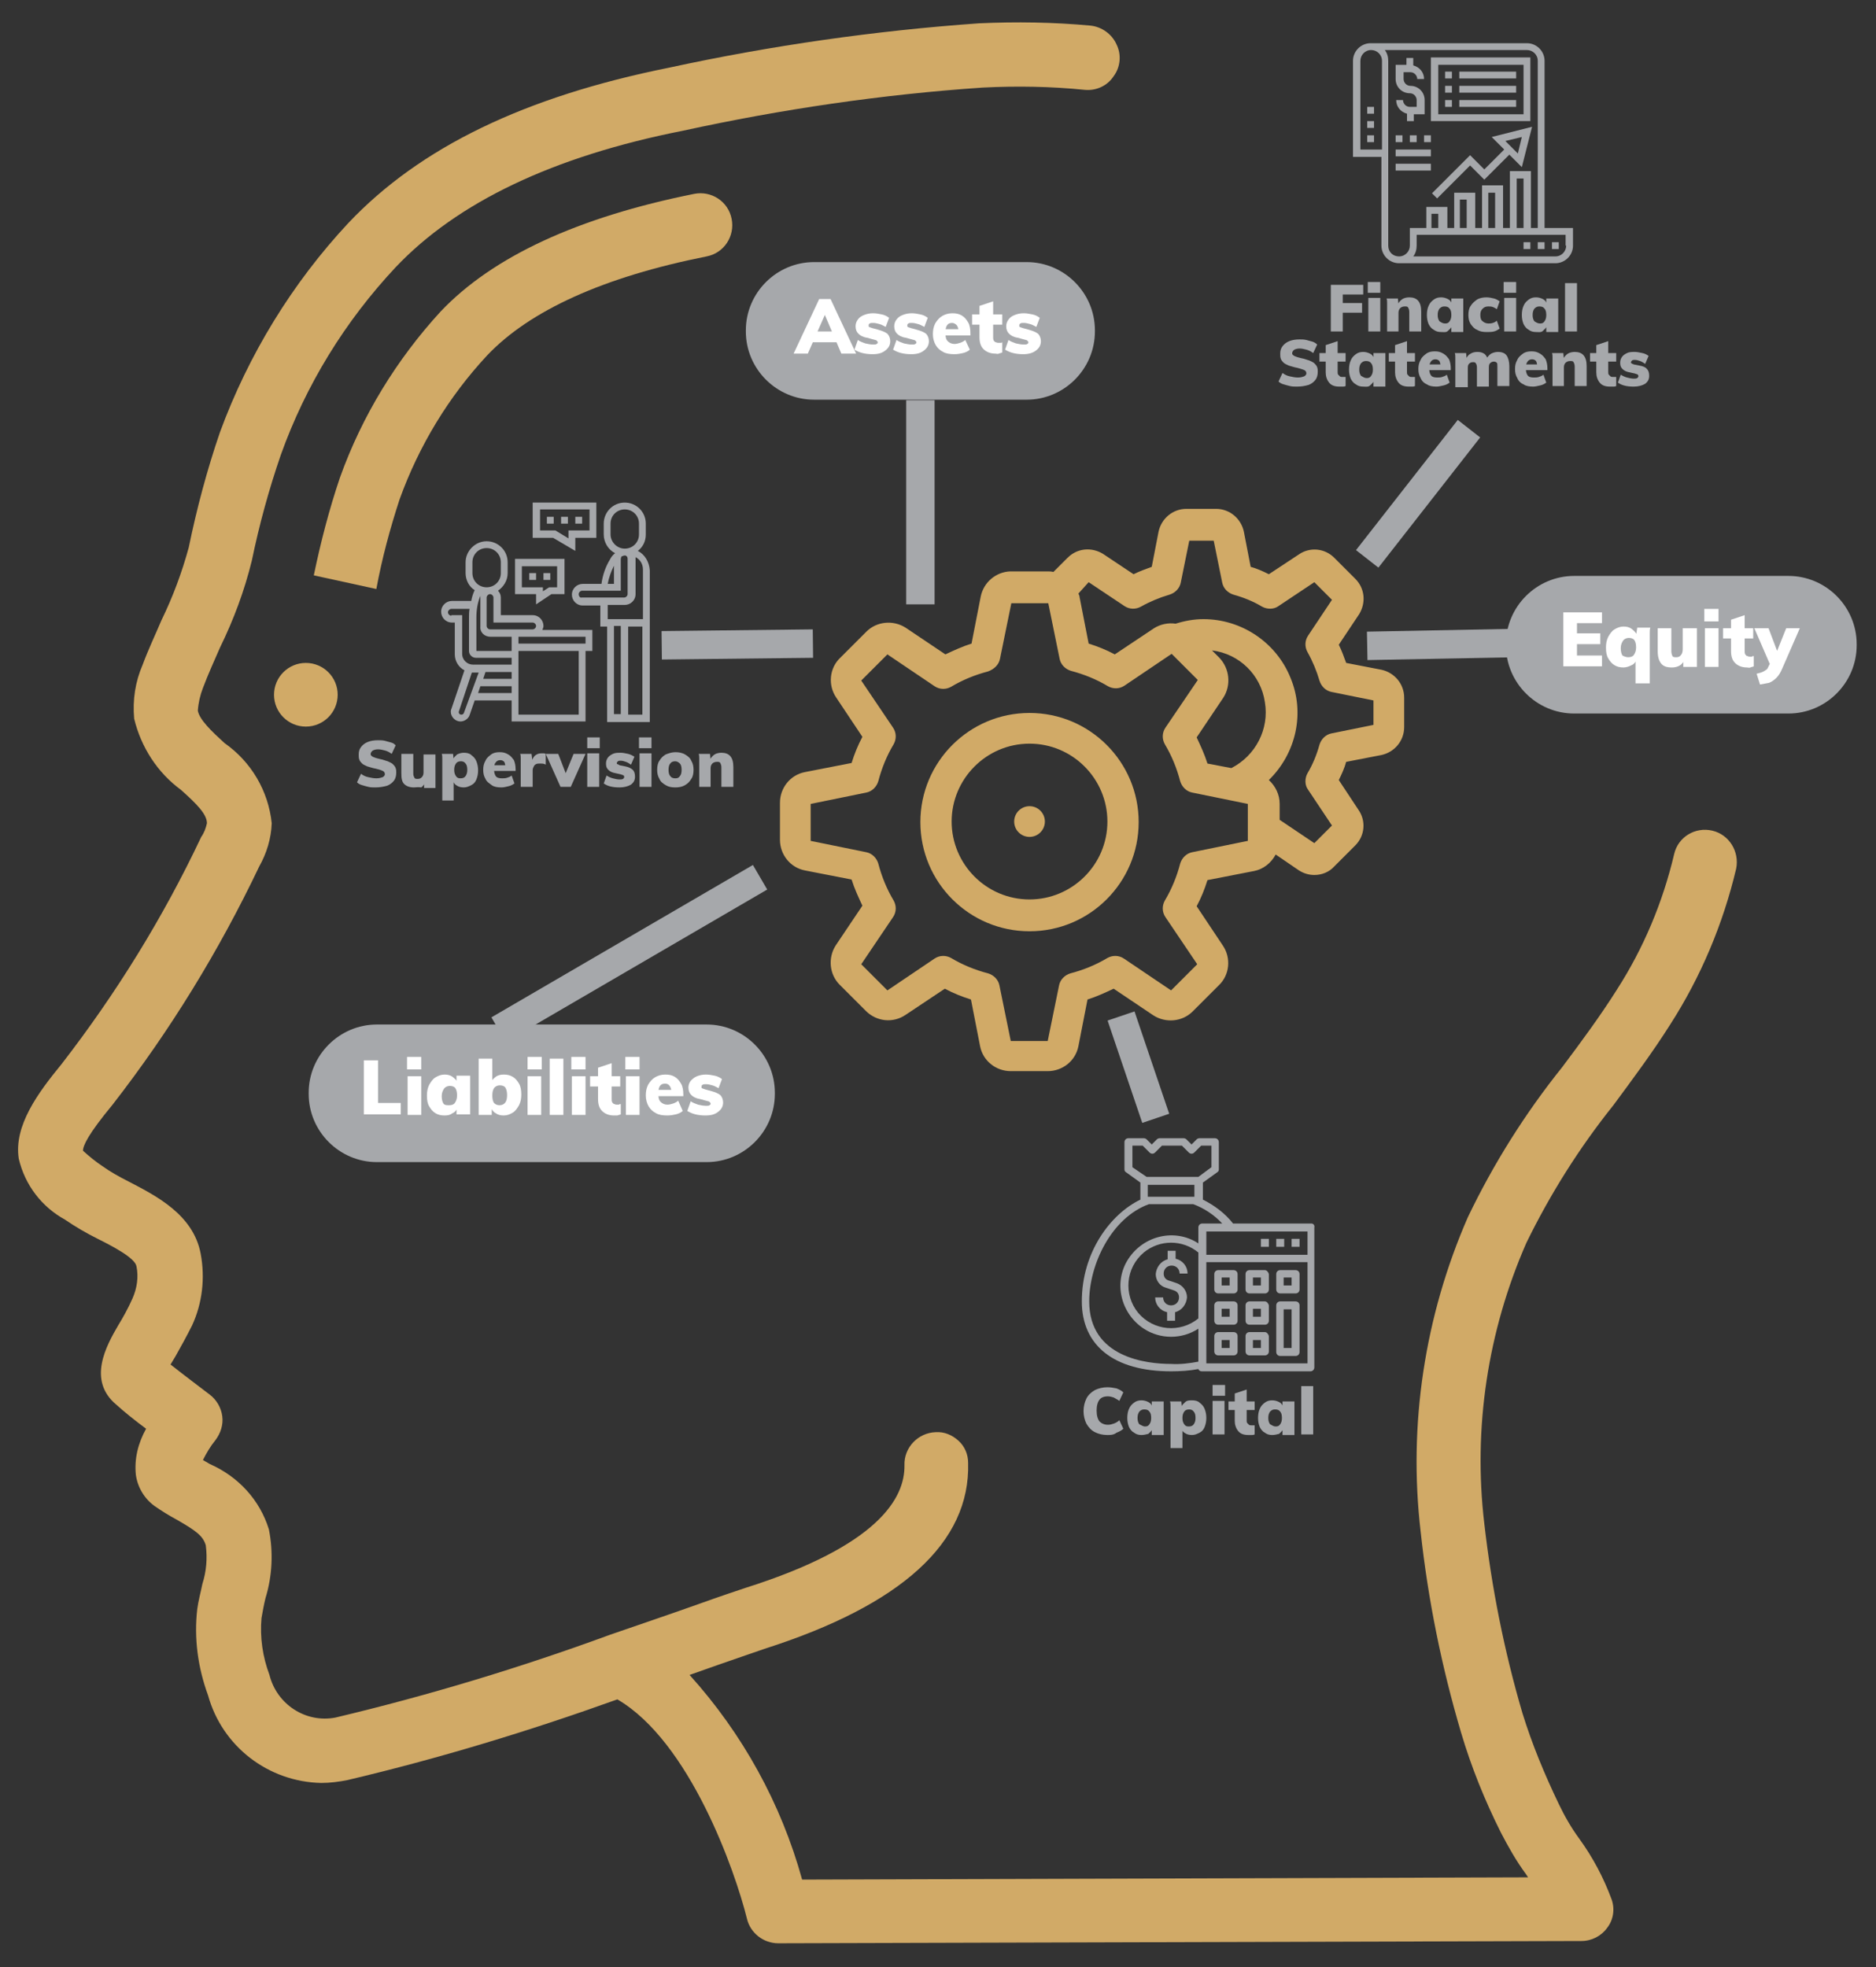 <?xml version="1.0" encoding="utf-8"?>
<!-- Generator: Adobe Illustrator 21.0.0, SVG Export Plug-In . SVG Version: 6.00 Build 0)  -->
<svg version="1.1" id="Layer_1" xmlns="http://www.w3.org/2000/svg" xmlns:xlink="http://www.w3.org/1999/xlink" x="0px" y="0px"
	 viewBox="0 0 330 346" style="enable-background:new 0 0 330 346;" xml:space="preserve">
<rect x="0" y="0" width="330" height="346" fill="#333333" stroke="none"/>
<style type="text/css">
	.st0{fill:#D1AA67;}
	.st1{fill:#A6A8AB;}
	.st2{fill:#FFFFFF;}
	.st3{fill:none;stroke:#A6A8AB;stroke-width:5;stroke-miterlimit:10;}
</style>
<g>
	<g>
		<path id="Shape_19_" class="st0" d="M172.5,105l-1.6,8.2c-1.6,0.5-3.1,1.2-4.6,1.9l-7-4.7c-2.2-1.4-5.1-1.1-6.9,0.7l-4.6,4.6
			c-1.9,1.8-2.2,4.8-0.7,7l4.6,6.9c-0.8,1.5-1.4,3-1.9,4.6l-8.2,1.6c-2.6,0.5-4.4,2.8-4.4,5.4v6.5c0,2.6,1.8,4.9,4.4,5.4l8.2,1.6
			c0.5,1.6,1.2,3.1,1.9,4.6l-4.7,7c-1.4,2.2-1.1,5.1,0.7,6.9l4.6,4.6c1.9,1.9,4.8,2.2,7,0.7l6.9-4.6c1.5,0.8,3,1.4,4.6,1.9l1.6,8.2
			c0.5,2.6,2.8,4.4,5.4,4.4h6.5c2.6,0,4.9-1.8,5.4-4.4l1.6-8.2c1.6-0.5,3.1-1.2,4.6-1.9l7,4.7c2.2,1.4,5.1,1.1,6.9-0.7l4.6-4.6
			c1.9-1.8,2.2-4.8,0.7-7l-4.6-6.9c0.8-1.5,1.4-3,1.9-4.6l8.2-1.6c1.6-0.3,3-1.4,3.8-2.9l4.1,2.8c0.8,0.5,1.7,0.8,2.7,0.8
			c1.3,0,2.6-0.5,3.5-1.5l3.7-3.7c1.7-1.7,1.9-4.3,0.6-6.2l-3.5-5.3c0.5-1,1-2.1,1.3-3.2l6.2-1.2c2.3-0.5,4-2.5,4-4.9v-5.2
			c0-2.4-1.7-4.4-4-4.9l-6.2-1.2c-0.4-1.1-0.8-2.2-1.3-3.2l3.6-5.4c1.2-2,1-4.5-0.7-6.2l-3.7-3.7c-1.7-1.7-4.3-1.9-6.2-0.6l-5.3,3.5
			c-1-0.5-2.1-1-3.2-1.3l-1.2-6.2c-0.5-2.3-2.5-4-4.9-4h-5.2c-2.4,0-4.4,1.7-4.9,4l-1.2,6.2c-1.1,0.4-2.2,0.8-3.2,1.3l-5.4-3.6
			c-2-1.2-4.5-1-6.2,0.7l-2.5,2.5c-0.4-0.1-0.7-0.1-1.1-0.1h-6.5C175.2,100.6,173,102.4,172.5,105z M214.5,115.7l-1.3-1.3
			c4.8,0.6,8.6,4.3,9.3,9.1c0.8,4.7-1.6,9.4-5.9,11.6l-4.2-0.8c-0.5-1.6-1.2-3.1-1.9-4.6l4.7-7C216.6,120.5,216.3,117.6,214.5,115.7
			L214.5,115.7z M191.5,102.4l6.3,4.2c0.9,0.6,2,0.6,2.9,0.1c1.6-0.9,3.3-1.6,5-2.1c1-0.3,1.8-1.1,2-2.1l1.5-7.4h4.3l1.5,7.4
			c0.2,1,1,1.8,2,2.1c1.8,0.5,3.5,1.2,5,2.1c0.9,0.5,2.1,0.5,2.9-0.1l6.3-4.2l3.1,3.1l-4.2,6.3c-0.6,0.9-0.6,2-0.1,2.9
			c0.9,1.6,1.6,3.3,2.1,5c0.3,1,1.1,1.8,2.1,2l7.4,1.5v4.3l-7.4,1.5c-1,0.2-1.8,1-2.1,2c-0.5,1.8-1.2,3.5-2.1,5
			c-0.5,0.9-0.5,2.1,0.1,2.9l4.2,6.3l-3.1,3.1l-6.1-4.1v-2.8c0-1.6-0.7-3.1-1.9-4.2c4.8-4.7,6.4-11.8,3.8-18
			c-2.5-6.2-8.6-10.3-15.3-10.3c-1.7,0-3.3,0.3-4.9,0.8c-1.3-0.2-2.7,0.1-3.8,0.8l-6.9,4.6c-1.5-0.8-3-1.4-4.6-1.9l-1.6-8.2
			c0-0.2-0.1-0.4-0.2-0.6L191.5,102.4z M175.9,115.9l2-9.8h6.5l2,9.8c0.2,1,1,1.8,2,2.1c2.3,0.6,4.5,1.5,6.5,2.7
			c0.9,0.5,2,0.5,2.9-0.1l8.3-5.6l4.6,4.6L205,128c-0.6,0.9-0.6,2-0.1,2.9c1.2,2,2.1,4.2,2.7,6.5c0.3,1,1.1,1.8,2.1,2l9.8,2v6.5
			l-9.8,2c-1,0.2-1.8,1-2.1,2c-0.6,2.3-1.5,4.5-2.7,6.5c-0.5,0.9-0.5,2,0.1,2.9l5.6,8.3l-4.6,4.6l-8.3-5.6c-0.9-0.6-2-0.6-2.9-0.1
			c-2,1.2-4.2,2.1-6.5,2.7c-1,0.3-1.8,1.1-2,2.1l-2,9.8h-6.5l-2-9.8c-0.2-1-1-1.8-2-2.1c-2.3-0.6-4.5-1.5-6.5-2.7
			c-0.9-0.5-2-0.5-2.9,0.1l-8.3,5.6l-4.6-4.6l5.6-8.3c0.6-0.9,0.6-2,0.1-2.9c-1.2-2-2.1-4.2-2.7-6.5c-0.3-1-1.1-1.8-2.1-2l-9.8-2
			v-6.5l9.8-2c1-0.2,1.8-1,2.1-2c0.6-2.3,1.5-4.5,2.7-6.5c0.5-0.9,0.5-2-0.1-2.9l-5.6-8.3l4.6-4.6l8.3,5.6c0.9,0.6,2,0.6,2.9,0.1
			c2-1.2,4.2-2.1,6.5-2.7C174.9,117.7,175.7,116.9,175.9,115.9z"/>
		<path id="Shape_18_" class="st0" d="M181.1,163.8c10.6,0,19.2-8.6,19.2-19.2c0-10.6-8.6-19.2-19.2-19.2
			c-10.6,0-19.2,8.6-19.2,19.2C161.9,155.2,170.5,163.8,181.1,163.8z M181.1,130.8c7.6,0,13.7,6.2,13.7,13.7
			c0,7.6-6.2,13.7-13.7,13.7c-7.6,0-13.7-6.2-13.7-13.7C167.4,137,173.5,130.8,181.1,130.8z"/>
		<circle id="Oval_9_" class="st0" cx="181.1" cy="144.5" r="2.7"/>
	</g>
</g>
<g>
	<path id="Shape" class="st0" d="M11.4,214.5c1.9,1.3,3.8,2.4,5.8,3.4c2.4,1.2,6.5,3.3,6.8,4.8c0.4,1.9,0.1,3.9-0.7,5.7
		c-0.8,1.8-1.7,3.4-2.5,4.7c-2.1,3.6-5.5,9.7-0.3,14c1.2,1.1,3.3,2.8,5.2,4.2c-1.4,2.5-2.1,5.3-1.8,8.1c0.3,2.2,1.5,4.2,3.3,5.5
		c1.3,0.9,2.6,1.7,3.9,2.4c3.3,1.9,4.6,2.8,5.1,4.5c0.3,2.3,0.1,4.6-0.6,6.8c-0.3,1.5-0.7,2.9-0.9,4.4c-0.6,5.1,0.1,10.3,1.9,15.2
		c2.5,9,10.6,15.2,19.9,15.4c1.5,0,3.1-0.2,4.6-0.5c16.1-3.8,31.9-8.6,47.5-14.2c12.7,7.4,20.7,30.1,22.8,38.6
		c0.6,2.5,2.9,4.3,5.5,4.3l141.3-0.4c1.8,0,3.5-0.9,4.5-2.3c1.1-1.4,1.4-3.3,0.8-5c-1.4-3.8-3.3-7.4-5.7-10.7
		c-1.4-1.9-2.6-4-3.6-6.1c-2.5-5.2-4.7-10.5-6.4-16c-3.2-10.9-5.4-22-6.7-33.3c-2-16.8,0.6-33.9,7.4-49.4
		c4.2-8.6,9.3-16.7,15.3-24.2c3.4-4.6,6.9-9.3,10-14.2c5.4-8.4,9.3-17.7,11.6-27.4c0.6-3-1.2-6-4.2-6.7c-3-0.7-6,1.1-6.7,4.1
		c-2,8.5-5.4,16.6-10.1,23.9c-2.9,4.6-6.3,9.2-9.6,13.6c-6.5,8.1-12.1,17-16.6,26.4c-7.6,17.4-10.5,36.5-8.3,55.3
		c1.3,12,3.7,23.8,7.1,35.3c1.8,6.1,4.2,12,7,17.6c1.3,2.5,2.7,5,4.4,7.3l0.4,0.6l-127.7,0.4c-3.7-13.4-10.5-25.7-19.8-36l5.1-1.8
		c3.8-1.3,6.6-2.3,8.1-2.8c24.1-7.7,36.2-18.7,35.8-32.7c0-1.5-0.6-2.9-1.7-3.9c-1.1-1-2.5-1.6-4-1.5c-3.1,0.1-5.6,2.7-5.5,5.8
		c0.1,5.8-4.6,14.2-28,21.6c-1.5,0.5-4.5,1.5-8.4,2.9c-4.2,1.5-9.5,3.3-15.3,5.3h0c-15.8,5.8-32,10.7-48.4,14.6
		c-5.2,1-10.3-2.3-11.6-7.5c-1.2-3.2-1.7-6.6-1.4-10c0.2-1.1,0.4-2.3,0.7-3.5c1.2-3.9,1.4-8.1,0.6-12.1c-1.6-5.2-5.4-9.3-10.4-11.5
		l-1.2-0.7c0.6-1.2,1.3-2.4,2.2-3.5c0.9-1.2,1.4-2.7,1.2-4.2c-0.2-1.5-1-2.9-2.2-3.8c-1.3-1-4.5-3.4-6.9-5.3c0.3-0.5,0.6-1,0.9-1.5
		c0.9-1.6,1.9-3.4,2.9-5.4c1.8-3.9,2.3-8.3,1.5-12.6c-1.3-6.9-7.9-10.2-12.7-12.7c-1.6-0.8-3.2-1.7-4.6-2.7
		c-1.2-0.8-2.3-1.7-3.4-2.7c0-0.9,0.9-2.9,5.2-8.1c10.1-13,18.7-27,25.8-41.9c1.3-2.3,2.1-4.9,2.2-7.6c-0.6-5.7-3.6-10.8-8.3-14.1
		c-2.3-2.1-4.4-4.1-4.7-5.7c0.1-1.4,0.4-2.7,0.9-4c0.9-2.4,2-4.8,3-7.1c2.4-4.9,4.3-10,5.6-15.3c1.3-6.3,3-12.5,5.1-18.6
		c4.4-12.3,11.3-23.5,20.2-33c10.8-11.4,27.7-19.5,50.5-24c17.4-3.8,35.1-6.4,52.8-7.6c6-0.3,12-0.2,17.9,0.4c2,0.2,4-0.7,5.1-2.4
		c1.2-1.6,1.4-3.8,0.5-5.6c-0.8-1.8-2.6-3.1-4.6-3.3c-6.5-0.6-13-0.7-19.6-0.4c-18.3,1.3-36.5,3.9-54.5,7.8
		c-25.4,5.1-43.8,14-56.4,27.3c-9.9,10.6-17.6,23.2-22.6,36.8c-2.3,6.7-4.1,13.5-5.5,20.3c-1.2,4.4-2.8,8.7-4.8,12.8
		c-1.1,2.6-2.3,5.1-3.3,7.8c-1.3,3-1.8,6.2-1.5,9.5c1.2,5,4.1,9.5,8.2,12.5c2.8,2.5,4.6,4.3,4.6,5.9c-0.2,0.9-0.5,1.7-1,2.4
		c-6.7,14.2-15,27.6-24.6,40c-4.1,5-8.4,10.8-7.5,16.6C4.4,208.5,7.4,212.3,11.4,214.5z"/>
	<path id="Shape_1_" class="st0" d="M70.3,87.8c3.4-9.4,8.6-18,15.4-25.3c7.5-7.9,20.5-13.8,38.6-17.4c3.1-0.6,5-3.6,4.4-6.6
		c-0.6-3.1-3.6-5-6.6-4.4c-20.4,4.1-35.4,11-44.6,20.7C69.8,63.2,63.7,73.1,59.8,84c-1.9,5.6-3.4,11.4-4.6,17.2l11,2.4
		C67.2,98.2,68.6,93,70.3,87.8z"/>
	<circle id="Oval_1_" class="st0" cx="53.8" cy="122.2" r="5.6"/>
</g>
<path class="st1" d="M124.3,204.4h-58c-6.6,0-12-5.4-12-12v-0.2c0-6.6,5.4-12,12-12h58c6.6,0,12,5.4,12,12v0.2
	C136.3,199,130.9,204.4,124.3,204.4z"/>
<path class="st1" d="M180.6,70.3h-37.4c-6.6,0-12-5.4-12-12v-0.2c0-6.6,5.4-12,12-12h37.4c6.6,0,12,5.4,12,12v0.2
	C192.6,64.9,187.2,70.3,180.6,70.3z"/>
<g>
	<path class="st2" d="M142.1,62.2h-2.5l4.5-9.6h2l4.5,9.6H148l-3.2-7.5h0.6L142.1,62.2z M141.6,60.2l1-1.9h4.7l1,1.9H141.6z"/>
	<path class="st2" d="M153.5,62.3c-1.4,0-2.4-0.3-3.2-0.8l0.6-1.7c0.4,0.3,0.8,0.4,1.3,0.6c0.5,0.1,0.9,0.2,1.4,0.2
		c0.3,0,0.5,0,0.6-0.1c0.2-0.1,0.2-0.2,0.2-0.3c0-0.1-0.1-0.2-0.2-0.3c-0.1-0.1-0.3-0.1-0.6-0.2l-1.1-0.3c-0.7-0.1-1.2-0.4-1.5-0.7
		c-0.3-0.3-0.5-0.7-0.5-1.3c0-0.4,0.1-0.8,0.4-1.2s0.6-0.6,1.1-0.8c0.5-0.2,1-0.3,1.6-0.3c0.5,0,1,0.1,1.5,0.2
		c0.5,0.1,0.9,0.3,1.3,0.6l-0.6,1.6c-0.4-0.2-0.7-0.4-1.1-0.5s-0.7-0.2-1.1-0.2c-0.3,0-0.5,0-0.6,0.1c-0.2,0.1-0.2,0.2-0.2,0.4
		c0,0.1,0,0.2,0.1,0.2c0.1,0.1,0.3,0.1,0.5,0.2l1.1,0.3c0.7,0.2,1.2,0.4,1.6,0.7c0.3,0.3,0.5,0.8,0.5,1.3c0,0.7-0.3,1.2-0.8,1.6
		C155.2,62.1,154.5,62.3,153.5,62.3z"/>
	<path class="st2" d="M160.3,62.3c-1.4,0-2.4-0.3-3.2-0.8l0.6-1.7c0.4,0.3,0.8,0.4,1.3,0.6c0.5,0.1,0.9,0.2,1.4,0.2
		c0.3,0,0.5,0,0.6-0.1c0.2-0.1,0.2-0.2,0.2-0.3c0-0.1-0.1-0.2-0.2-0.3c-0.1-0.1-0.3-0.1-0.6-0.2l-1.1-0.3c-0.7-0.1-1.2-0.4-1.5-0.7
		c-0.3-0.3-0.5-0.7-0.5-1.3c0-0.4,0.1-0.8,0.4-1.2s0.6-0.6,1.1-0.8c0.5-0.2,1-0.3,1.6-0.3c0.5,0,1,0.1,1.5,0.2
		c0.5,0.1,0.9,0.3,1.3,0.6l-0.6,1.6c-0.4-0.2-0.7-0.4-1.1-0.5s-0.7-0.2-1.1-0.2c-0.3,0-0.5,0-0.6,0.1c-0.2,0.1-0.2,0.2-0.2,0.4
		c0,0.1,0,0.2,0.1,0.2c0.1,0.1,0.3,0.1,0.5,0.2l1.1,0.3c0.7,0.2,1.2,0.4,1.6,0.7c0.3,0.3,0.5,0.8,0.5,1.3c0,0.7-0.3,1.2-0.8,1.6
		C162,62.1,161.3,62.3,160.3,62.3z"/>
	<path class="st2" d="M170.6,61.5c-0.3,0.3-0.8,0.5-1.2,0.6s-1,0.2-1.5,0.2c-0.8,0-1.5-0.1-2-0.4c-0.6-0.3-1-0.7-1.3-1.2
		c-0.3-0.5-0.5-1.2-0.5-1.9c0-0.7,0.1-1.3,0.4-1.9c0.3-0.5,0.7-1,1.2-1.3c0.5-0.3,1.1-0.5,1.8-0.5c0.7,0,1.2,0.1,1.7,0.4
		c0.5,0.3,0.8,0.7,1.1,1.2s0.4,1.2,0.4,1.9V59h-4.5l0-1.1h3l-0.6,0.4c0-0.5-0.1-0.8-0.3-1.1c-0.2-0.2-0.5-0.4-0.8-0.4
		c-0.4,0-0.7,0.1-0.9,0.4c-0.2,0.3-0.3,0.7-0.3,1.3c0,0.7,0.1,1.2,0.4,1.5c0.3,0.3,0.7,0.5,1.2,0.5c0.3,0,0.7-0.1,1-0.2
		c0.3-0.1,0.7-0.3,0.9-0.5L170.6,61.5z"/>
	<path class="st2" d="M171,57.1v-1.8h5.3v1.8H171z M176.3,60.2v1.8c-0.2,0.1-0.4,0.1-0.6,0.2s-0.4,0-0.6,0c-0.9,0-1.6-0.3-2.1-0.8
		c-0.5-0.5-0.7-1.2-0.7-2.1v-5.5l2.4-0.8v6.3c0,0.2,0,0.4,0.1,0.6c0.1,0.1,0.2,0.3,0.4,0.3c0.2,0.1,0.3,0.1,0.5,0.1
		c0.1,0,0.2,0,0.3,0C176.1,60.3,176.2,60.3,176.3,60.2z"/>
	<path class="st2" d="M180,62.3c-1.4,0-2.4-0.3-3.2-0.8l0.6-1.7c0.4,0.3,0.8,0.4,1.3,0.6c0.5,0.1,0.9,0.2,1.4,0.2
		c0.3,0,0.5,0,0.6-0.1c0.2-0.1,0.2-0.2,0.2-0.3c0-0.1-0.1-0.2-0.2-0.3c-0.1-0.1-0.3-0.1-0.6-0.2l-1.1-0.3c-0.7-0.1-1.2-0.4-1.5-0.7
		c-0.3-0.3-0.5-0.7-0.5-1.3c0-0.4,0.1-0.8,0.4-1.2s0.6-0.6,1.1-0.8c0.5-0.2,1-0.3,1.6-0.3c0.5,0,1,0.1,1.5,0.2
		c0.5,0.1,0.9,0.3,1.3,0.6l-0.6,1.6c-0.4-0.2-0.7-0.4-1.1-0.5s-0.7-0.2-1.1-0.2c-0.3,0-0.5,0-0.6,0.1c-0.2,0.1-0.2,0.2-0.2,0.4
		c0,0.1,0,0.2,0.1,0.2c0.1,0.1,0.3,0.1,0.5,0.2L181,58c0.7,0.2,1.2,0.4,1.6,0.7c0.3,0.3,0.5,0.8,0.5,1.3c0,0.7-0.3,1.2-0.8,1.6
		C181.7,62.1,180.9,62.3,180,62.3z"/>
</g>
<g>
	<path class="st2" d="M64,196.1v-9.6h2.5v7.5h4v2H64z"/>
	<path class="st2" d="M71.6,185.9h2.5v2.2h-2.5V185.9z M71.7,196.1v-6.8h2.4v6.8H71.7z"/>
	<path class="st2" d="M78.2,196.2c-0.6,0-1.1-0.1-1.6-0.4c-0.5-0.3-0.8-0.7-1.1-1.2s-0.4-1.1-0.4-1.9c0-0.7,0.1-1.3,0.4-1.9
		c0.3-0.5,0.6-1,1.1-1.3s1-0.5,1.6-0.5c0.5,0,1,0.1,1.4,0.4c0.4,0.3,0.7,0.6,0.9,1l-0.2,0.1v-1.3h2.4v6.8h-2.4v-1.2h0.2
		c-0.2,0.4-0.4,0.8-0.9,1C79.2,196.1,78.8,196.2,78.2,196.2z M79,194.4c0.4,0,0.8-0.1,1-0.4s0.4-0.7,0.4-1.3c0-0.6-0.1-1-0.3-1.3
		s-0.6-0.4-1-0.4c-0.4,0-0.8,0.2-1,0.5c-0.2,0.3-0.4,0.7-0.4,1.3c0,0.5,0.1,1,0.3,1.3S78.6,194.4,79,194.4z"/>
	<path class="st2" d="M84.2,196.1v-9.9h2.4v4.5l-0.2-0.3c0.1-0.4,0.4-0.7,0.8-1c0.4-0.3,0.9-0.4,1.4-0.4c0.6,0,1.1,0.1,1.6,0.4
		c0.5,0.3,0.8,0.7,1.1,1.2c0.3,0.5,0.4,1.2,0.4,1.9c0,0.7-0.1,1.3-0.4,1.9c-0.3,0.5-0.6,1-1.1,1.3c-0.5,0.3-1,0.5-1.6,0.5
		c-0.5,0-1-0.1-1.4-0.4c-0.4-0.2-0.7-0.6-0.8-1l0.1-0.3v1.6H84.2z M87.9,194.4c0.4,0,0.8-0.2,1-0.5c0.2-0.3,0.3-0.7,0.3-1.3
		c0-0.5-0.1-1-0.3-1.3c-0.2-0.3-0.6-0.4-1-0.4c-0.4,0-0.8,0.2-1,0.5c-0.2,0.3-0.3,0.7-0.3,1.3c0,0.6,0.1,1,0.3,1.3
		C87.2,194.3,87.5,194.4,87.9,194.4z"/>
	<path class="st2" d="M92.8,185.9h2.5v2.2h-2.5V185.9z M92.8,196.1v-6.8h2.4v6.8H92.8z"/>
	<path class="st2" d="M96.7,196.1v-9.9h2.4v9.9H96.7z"/>
	<path class="st2" d="M100.5,185.9h2.5v2.2h-2.5V185.9z M100.6,196.1v-6.8h2.4v6.8H100.6z"/>
	<path class="st2" d="M103.8,191.1v-1.8h5.3v1.8H103.8z M109.2,194.2v1.8c-0.2,0.1-0.4,0.1-0.6,0.2c-0.2,0-0.4,0-0.6,0
		c-0.9,0-1.6-0.3-2.1-0.8c-0.5-0.5-0.7-1.2-0.7-2.1v-5.5l2.4-0.8v6.3c0,0.2,0,0.4,0.1,0.6c0.1,0.1,0.2,0.3,0.4,0.3
		c0.2,0.1,0.3,0.1,0.5,0.1c0.1,0,0.2,0,0.3,0C108.9,194.2,109,194.2,109.2,194.2z"/>
	<path class="st2" d="M110,185.9h2.5v2.2H110V185.9z M110.1,196.1v-6.8h2.4v6.8H110.1z"/>
	<path class="st2" d="M120.1,195.4c-0.3,0.3-0.8,0.5-1.2,0.6s-1,0.2-1.5,0.2c-0.8,0-1.5-0.1-2-0.4c-0.6-0.3-1-0.7-1.3-1.2
		c-0.3-0.5-0.5-1.2-0.5-1.9c0-0.7,0.1-1.3,0.4-1.9c0.3-0.5,0.7-1,1.2-1.3c0.5-0.3,1.1-0.5,1.8-0.5c0.7,0,1.2,0.1,1.7,0.4
		c0.5,0.3,0.8,0.7,1.1,1.2c0.3,0.5,0.4,1.2,0.4,1.9v0.3h-4.5l0-1.1h3l-0.6,0.4c0-0.5-0.1-0.8-0.3-1.1s-0.5-0.4-0.8-0.4
		c-0.4,0-0.7,0.1-0.9,0.4c-0.2,0.3-0.3,0.7-0.3,1.3c0,0.7,0.1,1.2,0.4,1.5s0.7,0.5,1.2,0.5c0.3,0,0.7-0.1,1-0.2
		c0.3-0.1,0.7-0.3,0.9-0.5L120.1,195.4z"/>
	<path class="st2" d="M124.1,196.2c-1.4,0-2.4-0.3-3.2-0.8l0.6-1.7c0.4,0.3,0.8,0.4,1.3,0.6c0.5,0.1,0.9,0.2,1.4,0.2
		c0.3,0,0.5,0,0.6-0.1c0.2-0.1,0.2-0.2,0.2-0.3c0-0.1-0.1-0.2-0.2-0.3c-0.1-0.1-0.3-0.1-0.6-0.2l-1.1-0.3c-0.7-0.1-1.2-0.4-1.5-0.7
		c-0.3-0.3-0.5-0.7-0.5-1.3c0-0.4,0.1-0.8,0.4-1.2c0.3-0.3,0.6-0.6,1.1-0.8c0.5-0.2,1-0.3,1.6-0.3c0.5,0,1,0.1,1.5,0.2
		c0.5,0.1,0.9,0.3,1.3,0.6l-0.6,1.6c-0.4-0.2-0.7-0.4-1.1-0.5s-0.7-0.2-1.1-0.2c-0.3,0-0.5,0-0.6,0.1c-0.2,0.1-0.2,0.2-0.2,0.4
		c0,0.1,0,0.2,0.1,0.2c0.1,0.1,0.3,0.1,0.5,0.2l1.1,0.3c0.7,0.2,1.2,0.4,1.6,0.7c0.3,0.3,0.5,0.8,0.5,1.3c0,0.7-0.3,1.2-0.8,1.6
		C125.8,196,125.1,196.2,124.1,196.2z"/>
</g>
<path class="st1" d="M314.6,125.5h-37.7c-6.6,0-12-5.4-12-12v-0.2c0-6.6,5.4-12,12-12h37.7c6.6,0,12,5.4,12,12v0.2
	C326.6,120.1,321.2,125.5,314.6,125.5z"/>
<g>
	<path class="st2" d="M275,117.3v-9.6h6.8v1.9h-4.4v1.8h4.1v1.9h-4.1v2h4.4v1.9H275z"/>
	<path class="st2" d="M290.1,120.2h-2.4v-4.5l0.2,0.3c-0.2,0.4-0.4,0.8-0.9,1c-0.4,0.2-0.9,0.4-1.4,0.4c-0.6,0-1.1-0.1-1.6-0.4
		s-0.8-0.7-1.1-1.2c-0.3-0.5-0.4-1.1-0.4-1.9c0-0.7,0.1-1.3,0.4-1.9c0.3-0.5,0.6-1,1.1-1.3c0.5-0.3,1-0.5,1.6-0.5
		c0.5,0,1,0.1,1.4,0.4c0.4,0.3,0.7,0.6,0.9,1l-0.1,0.1l0.2-1.3h2.3c-0.1,0.3-0.1,0.6-0.1,1c0,0.3,0,0.7,0,1V120.2z M286.4,115.6
		c0.4,0,0.8-0.1,1-0.4s0.4-0.7,0.4-1.3c0-0.6-0.1-1-0.3-1.3c-0.2-0.3-0.6-0.4-1-0.4c-0.4,0-0.8,0.2-1,0.5c-0.2,0.3-0.4,0.7-0.4,1.3
		c0,0.5,0.1,1,0.3,1.3C285.6,115.4,286,115.6,286.4,115.6z"/>
	<path class="st2" d="M294.1,117.4c-0.9,0-1.5-0.2-1.9-0.7c-0.4-0.5-0.6-1.2-0.6-2.2v-4h2.4v4.1c0,0.3,0.1,0.6,0.2,0.8
		c0.1,0.2,0.4,0.2,0.7,0.2c0.3,0,0.6-0.1,0.8-0.4c0.2-0.2,0.3-0.6,0.3-1v-3.7h2.5v6.8h-2.4V116l0.2,0.1c-0.2,0.4-0.5,0.8-0.9,1
		C295,117.3,294.6,117.4,294.1,117.4z"/>
	<path class="st2" d="M299.8,107.1h2.5v2.2h-2.5V107.1z M299.9,117.3v-6.8h2.4v6.8H299.9z"/>
	<path class="st2" d="M303.1,112.3v-1.8h5.3v1.8H303.1z M308.5,115.4v1.8c-0.2,0.1-0.4,0.1-0.6,0.2s-0.4,0-0.6,0
		c-0.9,0-1.6-0.3-2.1-0.8c-0.5-0.5-0.7-1.2-0.7-2.1v-5.5l2.4-0.8v6.3c0,0.2,0,0.4,0.1,0.6c0.1,0.1,0.2,0.3,0.4,0.3
		c0.2,0.1,0.3,0.1,0.5,0.1c0.1,0,0.2,0,0.3,0C308.2,115.4,308.3,115.4,308.5,115.4z"/>
	<path class="st2" d="M311.8,117.9l-3.2-7.4h2.5l1.7,4.5L311.8,117.9z M309.6,120.4l-0.6-1.9c0.4-0.1,0.8-0.2,1-0.3
		c0.3-0.1,0.5-0.3,0.7-0.4s0.3-0.4,0.4-0.6l0.6-1.2l0.7-1l1.8-4.5h2.4l-3.1,7.1c-0.3,0.7-0.6,1.2-1,1.6c-0.4,0.4-0.8,0.7-1.3,0.9
		C310.7,120.2,310.2,120.3,309.6,120.4z"/>
</g>
<g>
	<g>
		<g>
			<path class="st1" d="M207,225.7l-1.5-0.5c-0.5-0.2-0.8-0.6-0.8-1.2c0-0.8,0.6-1.4,1.4-1.4s1.4,0.6,1.4,1.4h1.4
				c0-1.2-0.8-2.3-2.1-2.6V220h-1.4v1.5c-1.2,0.3-2,1.4-2.1,2.6c0,1.1,0.7,2.1,1.8,2.4l1.5,0.5c0.5,0.2,0.8,0.6,0.8,1.2
				c0,0.8-0.6,1.4-1.4,1.4s-1.4-0.6-1.4-1.4h-1.4c0,1.2,0.8,2.3,2.1,2.6v1.5h1.4v-1.5c1.2-0.3,2-1.4,2.1-2.6
				C208.8,227.1,208.1,226.1,207,225.7z"/>
		</g>
	</g>
	<g>
		<g>
			<path class="st1" d="M230.7,215.2h-13.8c-1.4-1.8-3.3-3.2-5.3-4.2v-3l2.5-1.8c0.2-0.1,0.3-0.3,0.3-0.5v-4.8
				c0-0.4-0.3-0.7-0.7-0.7h-2.7c-0.2,0-0.4,0.1-0.5,0.2l-0.9,0.9l-0.9-0.9c-0.1-0.1-0.3-0.2-0.5-0.2H204c-0.2,0-0.4,0.1-0.5,0.2
				l-0.9,0.9l-0.9-0.9c-0.1-0.1-0.3-0.2-0.5-0.2h-2.7c-0.4,0-0.7,0.3-0.7,0.7v4.8c0,0.2,0.1,0.4,0.3,0.5l2.5,1.8v3
				c-5.2,2.5-10.3,9.2-10.3,17.9c0,7.8,5.7,12.3,15.7,12.3c1.6,0,3.2-0.1,4.8-0.4c0.1,0.3,0.4,0.4,0.6,0.4h19.1
				c0.4,0,0.7-0.3,0.7-0.7v-24.6C231.3,215.5,231,215.2,230.7,215.2z M199.2,205.3v-3.8h1.8l1.2,1.2c0.3,0.3,0.7,0.3,1,0l1.2-1.2
				h3.5l1.2,1.2c0.3,0.3,0.7,0.3,1,0l1.2-1.2h1.8v3.8l-2.3,1.7h-9.1L199.2,205.3z M210.1,208.4v2.1h-8.2v-2.1H210.1z M210.8,231.9
				c-3.2,2.6-7.9,2.2-10.6-1c-2.6-3.2-2.2-7.9,1-10.6c2.8-2.3,6.8-2.3,9.6,0L210.8,231.9L210.8,231.9z M210.8,215.9v2.8
				c-4.1-2.7-9.6-1.4-12.3,2.7s-1.4,9.6,2.7,12.3c2.9,1.9,6.7,1.9,9.6,0v5.8c-1.6,0.3-3.2,0.5-4.8,0.4c-4.3,0-14.4-1.1-14.4-11
				c0-6.5,3.9-14.7,10.5-17.1h7.8c1.9,0.7,3.7,1.9,5.1,3.4h-3.5C211.1,215.2,210.8,215.5,210.8,215.9z M230,239.8h-17.8V222H230
				V239.8z M230,220.7h-17.8v-4.1H230V220.7z"/>
		</g>
	</g>
	<g>
		<g>
			<path class="st1" d="M217,223.4h-2.7c-0.4,0-0.7,0.3-0.7,0.7v2.7c0,0.4,0.3,0.7,0.7,0.7h2.7c0.4,0,0.7-0.3,0.7-0.7v-2.7
				C217.7,223.7,217.4,223.4,217,223.4z M216.3,226.1h-1.4v-1.4h1.4V226.1z"/>
		</g>
	</g>
	<g>
		<g>
			<path class="st1" d="M222.5,223.4h-2.7c-0.4,0-0.7,0.3-0.7,0.7v2.7c0,0.4,0.3,0.7,0.7,0.7h2.7c0.4,0,0.7-0.3,0.7-0.7v-2.7
				C223.1,223.7,222.8,223.4,222.5,223.4z M221.8,226.1h-1.4v-1.4h1.4V226.1z"/>
		</g>
	</g>
	<g>
		<g>
			<path class="st1" d="M227.9,223.4h-2.7c-0.4,0-0.7,0.3-0.7,0.7v2.7c0,0.4,0.3,0.7,0.7,0.7h2.7c0.4,0,0.7-0.3,0.7-0.7v-2.7
				C228.6,223.7,228.3,223.4,227.9,223.4z M227.2,226.1h-1.4v-1.4h1.4V226.1z"/>
		</g>
	</g>
	<g>
		<g>
			<path class="st1" d="M217,228.9h-2.7c-0.4,0-0.7,0.3-0.7,0.7v2.7c0,0.4,0.3,0.7,0.7,0.7h2.7c0.4,0,0.7-0.3,0.7-0.7v-2.7
				C217.7,229.2,217.4,228.9,217,228.9z M216.3,231.6h-1.4v-1.4h1.4V231.6z"/>
		</g>
	</g>
	<g>
		<g>
			<path class="st1" d="M222.5,228.9h-2.7c-0.4,0-0.7,0.3-0.7,0.7v2.7c0,0.4,0.3,0.7,0.7,0.7h2.7c0.4,0,0.7-0.3,0.7-0.7v-2.7
				C223.1,229.2,222.8,228.9,222.5,228.9z M221.8,231.6h-1.4v-1.4h1.4V231.6z"/>
		</g>
	</g>
	<g>
		<g>
			<path class="st1" d="M217,234.3h-2.7c-0.4,0-0.7,0.3-0.7,0.7v2.7c0,0.4,0.3,0.7,0.7,0.7h2.7c0.4,0,0.7-0.3,0.7-0.7V235
				C217.7,234.6,217.4,234.3,217,234.3z M216.3,237.1h-1.4v-1.4h1.4V237.1z"/>
		</g>
	</g>
	<g>
		<g>
			<path class="st1" d="M222.5,234.3h-2.7c-0.4,0-0.7,0.3-0.7,0.7v2.7c0,0.4,0.3,0.7,0.7,0.7h2.7c0.4,0,0.7-0.3,0.7-0.7V235
				C223.1,234.6,222.8,234.3,222.5,234.3z M221.8,237.1h-1.4v-1.4h1.4V237.1z"/>
		</g>
	</g>
	<g>
		<g>
			<path class="st1" d="M227.9,228.9h-2.7c-0.4,0-0.7,0.3-0.7,0.7v8.2c0,0.4,0.3,0.7,0.7,0.7h2.7c0.4,0,0.7-0.3,0.7-0.7v-8.2
				C228.6,229.2,228.3,228.9,227.9,228.9z M227.2,237.1h-1.4v-6.8h1.4V237.1z"/>
		</g>
	</g>
	<g>
		<g>
			<rect x="227.2" y="217.9" class="st1" width="1.4" height="1.4"/>
		</g>
	</g>
	<g>
		<g>
			<rect x="224.5" y="217.9" class="st1" width="1.4" height="1.4"/>
		</g>
	</g>
	<g>
		<g>
			<rect x="221.8" y="217.9" class="st1" width="1.4" height="1.4"/>
		</g>
	</g>
</g>
<g>
	<path class="st1" d="M194.8,252.4c-0.9,0-1.6-0.2-2.2-0.5c-0.6-0.3-1.1-0.8-1.5-1.5c-0.3-0.6-0.5-1.4-0.5-2.2
		c0-0.8,0.2-1.6,0.5-2.2c0.3-0.6,0.8-1.1,1.5-1.5c0.6-0.3,1.4-0.5,2.2-0.5c0.5,0,1.1,0.1,1.6,0.2c0.5,0.2,0.9,0.4,1.2,0.7l-0.7,1.5
		c-0.4-0.3-0.7-0.4-1-0.6c-0.3-0.1-0.7-0.2-1-0.2c-0.7,0-1.2,0.2-1.5,0.6s-0.5,1-0.5,1.9s0.2,1.5,0.5,1.9c0.4,0.4,0.9,0.6,1.5,0.6
		c0.4,0,0.7-0.1,1-0.2c0.3-0.1,0.7-0.3,1-0.6l0.7,1.5c-0.3,0.3-0.7,0.5-1.2,0.7C195.9,252.4,195.3,252.4,194.8,252.4z"/>
	<path class="st1" d="M200.8,252.4c-0.5,0-0.9-0.1-1.3-0.4c-0.4-0.2-0.7-0.6-0.9-1c-0.2-0.5-0.3-1-0.3-1.6c0-0.6,0.1-1.2,0.3-1.6
		c0.2-0.5,0.5-0.8,0.9-1.1c0.4-0.3,0.8-0.4,1.3-0.4c0.4,0,0.8,0.1,1.2,0.3s0.6,0.5,0.7,0.9l-0.1,0.1v-1.1h2.1v5.9h-2.1v-1.1h0.1
		c-0.1,0.4-0.4,0.6-0.7,0.9C201.6,252.3,201.2,252.4,200.8,252.4z M201.4,250.9c0.4,0,0.6-0.1,0.8-0.4c0.2-0.3,0.3-0.6,0.3-1.1
		c0-0.5-0.1-0.9-0.3-1.1c-0.2-0.3-0.5-0.4-0.9-0.4c-0.4,0-0.6,0.1-0.9,0.4c-0.2,0.3-0.3,0.6-0.3,1.1c0,0.5,0.1,0.8,0.3,1.1
		C200.8,250.7,201.1,250.9,201.4,250.9z"/>
	<path class="st1" d="M205.9,254.8v-6.7c0-0.3,0-0.6,0-0.8s0-0.6-0.1-0.8h2l0.1,1.1l-0.1-0.1c0.1-0.4,0.4-0.6,0.7-0.9
		s0.8-0.3,1.2-0.3c0.5,0,1,0.1,1.3,0.4c0.4,0.3,0.7,0.6,0.9,1.1c0.2,0.5,0.3,1,0.3,1.6c0,0.6-0.1,1.1-0.3,1.6
		c-0.2,0.5-0.5,0.8-0.9,1c-0.4,0.2-0.8,0.4-1.3,0.4c-0.5,0-0.9-0.1-1.2-0.3c-0.4-0.2-0.6-0.5-0.7-0.9l0.2-0.3v3.8H205.9z
		 M209.1,250.9c0.4,0,0.7-0.1,0.9-0.4c0.2-0.3,0.3-0.6,0.3-1.1c0-0.5-0.1-0.9-0.3-1.1c-0.2-0.3-0.5-0.4-0.8-0.4
		c-0.4,0-0.7,0.1-0.9,0.4s-0.3,0.6-0.3,1.1c0,0.5,0.1,0.8,0.3,1.1S208.7,250.9,209.1,250.9z"/>
	<path class="st1" d="M213.3,243.6h2.2v1.9h-2.2V243.6z M213.3,252.3v-5.9h2.1v5.9H213.3z"/>
	<path class="st1" d="M216.1,248v-1.5h4.6v1.5H216.1z M220.7,250.7v1.6c-0.2,0.1-0.4,0.1-0.5,0.1s-0.4,0-0.6,0
		c-0.8,0-1.4-0.2-1.8-0.7c-0.4-0.5-0.6-1.1-0.6-1.8v-4.8l2.1-0.7v5.4c0,0.2,0,0.4,0.1,0.5c0.1,0.1,0.2,0.2,0.3,0.3s0.3,0.1,0.4,0.1
		c0.1,0,0.2,0,0.2,0C220.5,250.7,220.6,250.7,220.7,250.7z"/>
	<path class="st1" d="M223.8,252.4c-0.5,0-0.9-0.1-1.3-0.4c-0.4-0.2-0.7-0.6-0.9-1c-0.2-0.5-0.3-1-0.3-1.6c0-0.6,0.1-1.2,0.3-1.6
		c0.2-0.5,0.5-0.8,0.9-1.1c0.4-0.3,0.8-0.4,1.3-0.4c0.4,0,0.8,0.1,1.2,0.3s0.6,0.5,0.7,0.9l-0.1,0.1v-1.1h2.1v5.9h-2.1v-1.1h0.1
		c-0.1,0.4-0.4,0.6-0.7,0.9C224.6,252.3,224.2,252.4,223.8,252.4z M224.4,250.9c0.4,0,0.6-0.1,0.8-0.4c0.2-0.3,0.3-0.6,0.3-1.1
		c0-0.5-0.1-0.9-0.3-1.1c-0.2-0.3-0.5-0.4-0.9-0.4c-0.4,0-0.6,0.1-0.9,0.4c-0.2,0.3-0.3,0.6-0.3,1.1c0,0.5,0.1,0.8,0.3,1.1
		C223.8,250.7,224,250.9,224.4,250.9z"/>
	<path class="st1" d="M228.9,252.3v-8.5h2.1v8.5H228.9z"/>
</g>
<g>
	<path class="st1" d="M234.1,58.3v-8.2h5.7v1.7h-3.6v1.5h3.4V55h-3.4v3.3H234.1z"/>
	<path class="st1" d="M240.6,49.6h2.2v1.9h-2.2V49.6z M240.7,58.3v-5.9h2.1v5.9H240.7z"/>
	<path class="st1" d="M244,58.3v-4.2c0-0.3,0-0.6,0-0.8c0-0.3,0-0.6-0.1-0.8h2l0.1,1.1l-0.1-0.1c0.2-0.4,0.5-0.7,0.8-0.9
		s0.8-0.3,1.2-0.3c1.4,0,2.1,0.8,2.1,2.5v3.5h-2.1v-3.4c0-0.4-0.1-0.6-0.2-0.8c-0.1-0.2-0.3-0.2-0.6-0.2c-0.3,0-0.6,0.1-0.8,0.3
		s-0.3,0.5-0.3,0.8v3.3H244z"/>
	<path class="st1" d="M253.5,58.4c-0.5,0-0.9-0.1-1.3-0.4c-0.4-0.2-0.7-0.6-0.9-1c-0.2-0.5-0.3-1-0.3-1.6c0-0.6,0.1-1.2,0.3-1.6
		c0.2-0.5,0.5-0.8,0.9-1.1c0.4-0.3,0.8-0.4,1.3-0.4c0.4,0,0.8,0.1,1.2,0.3s0.6,0.5,0.7,0.9l-0.1,0.1v-1.1h2.1v5.9h-2.1v-1.1h0.1
		c-0.1,0.4-0.4,0.6-0.7,0.9S254,58.4,253.5,58.4z M254.2,56.9c0.4,0,0.6-0.1,0.8-0.4c0.2-0.3,0.3-0.6,0.3-1.1c0-0.5-0.1-0.9-0.3-1.1
		c-0.2-0.3-0.5-0.4-0.9-0.4c-0.4,0-0.6,0.1-0.9,0.4c-0.2,0.3-0.3,0.6-0.3,1.1c0,0.5,0.1,0.8,0.3,1.1
		C253.5,56.7,253.8,56.9,254.2,56.9z"/>
	<path class="st1" d="M261.5,58.4c-0.7,0-1.2-0.1-1.7-0.4c-0.5-0.2-0.8-0.6-1.1-1c-0.3-0.5-0.4-1-0.4-1.6c0-0.6,0.1-1.2,0.4-1.6
		c0.3-0.5,0.7-0.8,1.1-1.1c0.5-0.3,1.1-0.4,1.7-0.4c0.4,0,0.9,0.1,1.3,0.2s0.7,0.3,1,0.5l-0.5,1.4c-0.2-0.2-0.5-0.3-0.7-0.4
		c-0.3-0.1-0.5-0.1-0.8-0.1c-0.4,0-0.7,0.1-1,0.4s-0.4,0.6-0.4,1.1c0,0.5,0.1,0.9,0.4,1.1c0.2,0.2,0.6,0.4,1,0.4
		c0.2,0,0.5,0,0.8-0.1c0.3-0.1,0.5-0.2,0.7-0.4l0.5,1.4c-0.3,0.2-0.6,0.4-1,0.5S262,58.4,261.5,58.4z"/>
	<path class="st1" d="M264.5,49.6h2.2v1.9h-2.2V49.6z M264.6,58.3v-5.9h2.1v5.9H264.6z"/>
	<path class="st1" d="M270.2,58.4c-0.5,0-0.9-0.1-1.3-0.4c-0.4-0.2-0.7-0.6-0.9-1c-0.2-0.5-0.3-1-0.3-1.6c0-0.6,0.1-1.2,0.3-1.6
		c0.2-0.5,0.5-0.8,0.9-1.1c0.4-0.3,0.8-0.4,1.3-0.4c0.4,0,0.8,0.1,1.2,0.3s0.6,0.5,0.7,0.9l-0.1,0.1v-1.1h2.1v5.9H272v-1.1h0.1
		c-0.1,0.4-0.4,0.6-0.7,0.9S270.7,58.4,270.2,58.4z M270.9,56.9c0.4,0,0.6-0.1,0.8-0.4c0.2-0.3,0.3-0.6,0.3-1.1
		c0-0.5-0.1-0.9-0.3-1.1c-0.2-0.3-0.5-0.4-0.9-0.4c-0.4,0-0.6,0.1-0.9,0.4c-0.2,0.3-0.3,0.6-0.3,1.1c0,0.5,0.1,0.8,0.3,1.1
		C270.2,56.7,270.5,56.9,270.9,56.9z"/>
	<path class="st1" d="M275.3,58.3v-8.5h2.1v8.5H275.3z"/>
	<path class="st1" d="M228.1,68c-0.4,0-0.8,0-1.2-0.1c-0.4-0.1-0.8-0.2-1.1-0.3c-0.4-0.1-0.7-0.3-0.9-0.5l0.7-1.5
		c0.4,0.3,0.8,0.5,1.3,0.6c0.5,0.1,0.9,0.2,1.4,0.2c0.5,0,0.8-0.1,1.1-0.2c0.2-0.1,0.4-0.3,0.4-0.5c0-0.1,0-0.2-0.1-0.4
		c-0.1-0.1-0.2-0.2-0.5-0.3s-0.6-0.2-1-0.3c-0.6-0.1-1.1-0.3-1.5-0.4c-0.4-0.2-0.7-0.3-0.9-0.5s-0.4-0.4-0.5-0.7
		c-0.1-0.3-0.1-0.5-0.1-0.9c0-0.5,0.1-0.9,0.4-1.3c0.3-0.4,0.7-0.7,1.2-0.9c0.5-0.2,1.1-0.3,1.8-0.3c0.4,0,0.8,0,1.2,0.1
		c0.4,0.1,0.7,0.2,1.1,0.3c0.3,0.1,0.6,0.3,0.8,0.5l-0.7,1.5c-0.4-0.3-0.8-0.5-1.2-0.6c-0.4-0.1-0.8-0.2-1.2-0.2s-0.7,0.1-0.9,0.2
		s-0.4,0.4-0.4,0.6c0,0.1,0,0.2,0.1,0.3c0.1,0.1,0.2,0.2,0.5,0.3c0.2,0.1,0.6,0.2,1,0.3c0.6,0.1,1,0.3,1.4,0.4
		c0.4,0.2,0.7,0.3,0.9,0.5c0.2,0.2,0.4,0.4,0.5,0.7c0.1,0.3,0.1,0.5,0.1,0.8c0,0.5-0.1,1-0.4,1.4c-0.3,0.4-0.7,0.7-1.2,0.9
		C229.5,67.9,228.9,68,228.1,68z"/>
	<path class="st1" d="M232.1,63.6v-1.5h4.6v1.5H232.1z M236.7,66.3v1.6c-0.2,0.1-0.4,0.1-0.5,0.1s-0.4,0-0.6,0
		c-0.8,0-1.4-0.2-1.8-0.7s-0.6-1.1-0.6-1.8v-4.8l2.1-0.7v5.4c0,0.2,0,0.4,0.1,0.5c0.1,0.1,0.2,0.2,0.3,0.3s0.3,0.1,0.4,0.1
		c0.1,0,0.2,0,0.2,0C236.5,66.3,236.6,66.3,236.7,66.3z"/>
	<path class="st1" d="M239.8,68c-0.5,0-0.9-0.1-1.3-0.4c-0.4-0.2-0.7-0.6-0.9-1c-0.2-0.5-0.3-1-0.3-1.6c0-0.6,0.1-1.2,0.3-1.6
		c0.2-0.5,0.5-0.8,0.9-1.1c0.4-0.3,0.8-0.4,1.3-0.4c0.4,0,0.8,0.1,1.2,0.3s0.6,0.5,0.7,0.9l-0.1,0.1v-1.1h2.1v5.9h-2.1v-1.1h0.1
		c-0.1,0.4-0.4,0.6-0.7,0.9S240.2,68,239.8,68z M240.4,66.5c0.4,0,0.6-0.1,0.8-0.4c0.2-0.3,0.3-0.6,0.3-1.1c0-0.5-0.1-0.9-0.3-1.1
		c-0.2-0.3-0.5-0.4-0.9-0.4c-0.4,0-0.6,0.1-0.9,0.4c-0.2,0.3-0.3,0.6-0.3,1.1c0,0.5,0.1,0.8,0.3,1.1C239.8,66.3,240,66.5,240.4,66.5
		z"/>
	<path class="st1" d="M244.3,63.6v-1.5h4.6v1.5H244.3z M248.9,66.3v1.6c-0.2,0.1-0.4,0.1-0.5,0.1s-0.4,0-0.6,0
		c-0.8,0-1.4-0.2-1.8-0.7s-0.6-1.1-0.6-1.8v-4.8l2.1-0.7v5.4c0,0.2,0,0.4,0.1,0.5c0.1,0.1,0.2,0.2,0.3,0.3s0.3,0.1,0.4,0.1
		c0.1,0,0.2,0,0.2,0C248.7,66.3,248.8,66.3,248.9,66.3z"/>
	<path class="st1" d="M255,67.3c-0.3,0.2-0.6,0.4-1.1,0.5s-0.8,0.2-1.2,0.2c-0.7,0-1.3-0.1-1.7-0.4c-0.5-0.2-0.9-0.6-1.1-1.1
		c-0.3-0.5-0.4-1-0.4-1.6c0-0.6,0.1-1.1,0.4-1.6c0.2-0.5,0.6-0.8,1-1.1c0.4-0.3,0.9-0.4,1.5-0.4c0.6,0,1,0.1,1.5,0.4s0.7,0.6,1,1
		c0.2,0.5,0.3,1,0.3,1.6v0.3h-3.8l0-1h2.5l-0.5,0.3c0-0.4-0.1-0.7-0.2-0.9c-0.2-0.2-0.4-0.3-0.7-0.3c-0.3,0-0.6,0.1-0.8,0.4
		s-0.3,0.6-0.3,1.1c0,0.6,0.1,1,0.3,1.3c0.2,0.3,0.6,0.4,1.1,0.4c0.3,0,0.6,0,0.9-0.1s0.6-0.2,0.8-0.4L255,67.3z"/>
	<path class="st1" d="M256,67.9v-4.2c0-0.3,0-0.6,0-0.8c0-0.3,0-0.6-0.1-0.8h2l0.1,1.1l-0.1-0.1c0.2-0.4,0.4-0.7,0.8-0.9
		c0.3-0.2,0.7-0.3,1.2-0.3c0.5,0,0.9,0.1,1.3,0.4c0.3,0.3,0.5,0.7,0.6,1.2l-0.3-0.4c0.2-0.4,0.5-0.7,0.8-0.9
		c0.4-0.2,0.8-0.3,1.2-0.3c0.7,0,1.2,0.2,1.5,0.6c0.3,0.4,0.5,1.1,0.5,1.9v3.5h-2.1v-3.4c0-0.3,0-0.6-0.1-0.7s-0.3-0.2-0.5-0.2
		c-0.3,0-0.5,0.1-0.7,0.3c-0.2,0.2-0.2,0.5-0.2,0.9v3.2h-2.1v-3.4c0-0.3-0.1-0.6-0.2-0.7c-0.1-0.2-0.3-0.2-0.5-0.2
		c-0.3,0-0.5,0.1-0.7,0.3c-0.2,0.2-0.2,0.5-0.2,0.9v3.2H256z"/>
	<path class="st1" d="M272,67.3c-0.3,0.2-0.6,0.4-1.1,0.5s-0.8,0.2-1.2,0.2c-0.7,0-1.3-0.1-1.7-0.4c-0.5-0.2-0.9-0.6-1.1-1.1
		c-0.3-0.5-0.4-1-0.4-1.6c0-0.6,0.1-1.1,0.4-1.6c0.2-0.5,0.6-0.8,1-1.1c0.4-0.3,0.9-0.4,1.5-0.4c0.6,0,1,0.1,1.5,0.4s0.7,0.6,1,1
		c0.2,0.5,0.3,1,0.3,1.6v0.3h-3.8l0-1h2.5l-0.5,0.3c0-0.4-0.1-0.7-0.2-0.9c-0.2-0.2-0.4-0.3-0.7-0.3c-0.3,0-0.6,0.1-0.8,0.4
		s-0.3,0.6-0.3,1.1c0,0.6,0.1,1,0.3,1.3c0.2,0.3,0.6,0.4,1.1,0.4c0.3,0,0.6,0,0.9-0.1s0.6-0.2,0.8-0.4L272,67.3z"/>
	<path class="st1" d="M273.1,67.9v-4.2c0-0.3,0-0.6,0-0.8c0-0.3,0-0.6-0.1-0.8h2l0.1,1.1l-0.1-0.1c0.2-0.4,0.5-0.7,0.8-0.9
		s0.8-0.3,1.2-0.3c1.4,0,2.1,0.8,2.1,2.5v3.5H277v-3.4c0-0.4-0.1-0.6-0.2-0.8c-0.1-0.2-0.3-0.2-0.6-0.2c-0.3,0-0.6,0.1-0.8,0.3
		s-0.3,0.5-0.3,0.8v3.3H273.1z"/>
	<path class="st1" d="M279.7,63.6v-1.5h4.6v1.5H279.7z M284.3,66.3v1.6c-0.2,0.1-0.4,0.1-0.5,0.1s-0.4,0-0.6,0
		c-0.8,0-1.4-0.2-1.8-0.7s-0.6-1.1-0.6-1.8v-4.8l2.1-0.7v5.4c0,0.2,0,0.4,0.1,0.5c0.1,0.1,0.2,0.2,0.3,0.3s0.3,0.1,0.4,0.1
		c0.1,0,0.2,0,0.2,0C284.1,66.3,284.2,66.3,284.3,66.3z"/>
	<path class="st1" d="M287.4,68c-1.2,0-2.1-0.2-2.8-0.7l0.5-1.4c0.3,0.2,0.7,0.4,1.1,0.5c0.4,0.1,0.8,0.2,1.2,0.2
		c0.2,0,0.4,0,0.6-0.1c0.1-0.1,0.2-0.2,0.2-0.3c0-0.1,0-0.2-0.1-0.3c-0.1-0.1-0.3-0.1-0.5-0.2l-0.9-0.2c-0.6-0.1-1-0.3-1.3-0.6
		c-0.3-0.3-0.4-0.6-0.4-1.1c0-0.4,0.1-0.7,0.3-1c0.2-0.3,0.5-0.5,0.9-0.7c0.4-0.2,0.9-0.2,1.4-0.2c0.4,0,0.8,0.1,1.3,0.2
		s0.8,0.3,1.1,0.5l-0.6,1.4c-0.3-0.2-0.6-0.4-0.9-0.5c-0.3-0.1-0.6-0.2-0.9-0.2c-0.2,0-0.4,0-0.5,0.1c-0.1,0.1-0.2,0.2-0.2,0.3
		c0,0.1,0,0.2,0.1,0.2c0.1,0.1,0.2,0.1,0.4,0.2l1,0.2c0.6,0.1,1.1,0.3,1.3,0.6c0.3,0.3,0.4,0.7,0.4,1.2c0,0.6-0.2,1-0.7,1.4
		C288.9,67.8,288.2,68,287.4,68z"/>
</g>
<g>
	<path class="st1" d="M95.6,110.1c0-1-0.8-1.9-1.9-1.9h-5.6v-3.1c0-0.5-0.2-0.9-0.5-1.2c1-0.7,1.7-1.8,1.7-3.1v-1.9
		c0-2.1-1.7-3.7-3.7-3.7s-3.7,1.7-3.7,3.7v1.9c0,1.2,0.6,2.4,1.6,3c-0.3,0.6-0.5,1.3-0.6,1.9h-3.4c-1,0-1.9,0.8-1.9,1.9
		c0,1,0.8,1.9,1.9,1.9H80v5.6c0,1.2,0.7,2.3,1.7,2.8l-2.3,6.8c-0.1,0.2-0.1,0.4-0.1,0.5c0,0.9,0.8,1.7,1.7,1.7
		c0.7,0,1.4-0.5,1.6-1.1l0.9-2.6H90v3.7H103v-12.4h1.2v-3.7h-8.8C95.5,110.6,95.6,110.3,95.6,110.1z M93.7,109.5
		c0.3,0,0.6,0.3,0.6,0.6c0,0.3-0.3,0.6-0.6,0.6h-7.5c-0.3,0-0.6-0.3-0.6-0.6v-5c0-0.3,0.3-0.6,0.6-0.6c0.3,0,0.6,0.3,0.6,0.6v4.4
		H93.7z M86.3,112H90v2.5h-6.2v-5.9c0-1.3,0.2-2.6,0.7-3.8c0,0.1,0,0.2,0,0.4v5C84.4,111.2,85.2,112,86.3,112z M83.1,98.9
		c0-1.4,1.1-2.5,2.5-2.5c1.4,0,2.5,1.1,2.5,2.5v1.9c0,1.4-1.1,2.5-2.5,2.5c-1.4,0-2.5-1.1-2.5-2.5V98.9z M79.4,108.3
		c-0.3,0-0.6-0.3-0.6-0.6c0-0.3,0.3-0.6,0.6-0.6h3.2c-0.1,0.5-0.1,1-0.1,1.5v5.9c0,0.7,0.6,1.2,1.2,1.2H90v1.2h-6.8
		c-1,0-1.9-0.8-1.9-1.9v-6.8H79.4z M85.4,118.2H90v1.2h-5L85.4,118.2z M81.6,125.4c-0.1,0.2-0.2,0.3-0.5,0.3c-0.2,0-0.4-0.2-0.4-0.4
		c0,0,0-0.1,0-0.1l2.3-6.9c0.1,0,0.1,0,0.2,0h1L81.6,125.4z M84.1,121.9l0.4-1.2H90v1.2H84.1z M101.8,125.7H91.2v-11.2h10.6V125.7z
		 M103,113.2H91.2V112H103V113.2z"/>
	<path class="st1" d="M112.2,96.9c0.9-0.7,1.4-1.7,1.4-2.9v-1.9c0-2.1-1.7-3.7-3.7-3.7c-2.1,0-3.7,1.7-3.7,3.7V94
		c0,1.4,0.8,2.7,2,3.3c-0.4,0.3-0.7,0.7-0.9,1.1c-0.8,1.3-1.3,2.8-1.5,4.3h-3.3c-1,0-1.9,0.8-1.9,1.9c0,1,0.8,1.9,1.9,1.9h3.1v3.7
		h1.2v16.8h7.5v-26.7C114.2,98.8,113.4,97.5,112.2,96.9z M107.4,94v-1.9c0-1.4,1.1-2.5,2.5-2.5c1.4,0,2.5,1.1,2.5,2.5V94
		c0,1.4-1.1,2.5-2.5,2.5C108.5,96.5,107.4,95.3,107.4,94z M108,99.5v3.2h-1.1C107.1,101.6,107.5,100.5,108,99.5z M101.8,104.5
		c0-0.3,0.3-0.6,0.6-0.6h6.8v-5.6c0-0.1,0.1-0.3,0.1-0.4c0.2-0.1,0.4-0.2,0.7-0.2c0.3,0.1,0.4,0.3,0.4,0.6v6.2
		c0,0.3-0.3,0.6-0.6,0.6h-7.5C102.1,105.2,101.8,104.9,101.8,104.5z M109.9,106.4c1,0,1.9-0.8,1.9-1.9v-6.2c0-0.1,0-0.2,0-0.3
		c0.8,0.4,1.3,1.2,1.3,2.2v8.7h-6.2v-2.5H109.9z M108,110.1h1.2v15.5H108V110.1z M110.5,125.7v-15.5h2.5v15.5H110.5z"/>
	<path class="st1" d="M101.2,90.9h1.2v1.2h-1.2V90.9z"/>
	<path class="st1" d="M98.7,90.9h1.2v1.2h-1.2V90.9z"/>
	<path class="st1" d="M96.2,90.9h1.2v1.2h-1.2V90.9z"/>
	<path class="st1" d="M101.2,96.9v-2.3h3.7v-6.2H93.7v6.2h3.6L101.2,96.9z M95,89.6h8.7v3.7h-3.7v1.4l-2.3-1.4H95V89.6z"/>
	<path class="st1" d="M93.1,100.8h1.2v1.2h-1.2V100.8z"/>
	<path class="st1" d="M95.6,100.8h1.2v1.2h-1.2V100.8z"/>
	<path class="st1" d="M94.3,106.3l2.7-1.8h2.3v-6.2h-8.7v6.2h3.7V106.3z M91.8,103.3v-3.7h6.2v3.7h-1.4l-1.1,0.7v-0.7H91.8z"/>
</g>
<g>
	<path class="st1" d="M66,138.5c-0.4,0-0.8,0-1.2-0.1c-0.4-0.1-0.8-0.2-1.1-0.3c-0.4-0.1-0.7-0.3-0.9-0.5l0.7-1.5
		c0.4,0.3,0.8,0.5,1.3,0.6s0.9,0.2,1.4,0.2c0.5,0,0.8-0.1,1.1-0.2c0.2-0.1,0.4-0.3,0.4-0.5c0-0.1,0-0.2-0.1-0.4
		c-0.1-0.1-0.2-0.2-0.5-0.3c-0.2-0.1-0.6-0.2-1-0.3c-0.6-0.1-1.1-0.3-1.5-0.4c-0.4-0.2-0.7-0.3-0.9-0.5c-0.2-0.2-0.4-0.4-0.5-0.7
		c-0.1-0.3-0.1-0.5-0.1-0.9c0-0.5,0.1-0.9,0.4-1.3c0.3-0.4,0.7-0.7,1.2-0.9s1.1-0.3,1.8-0.3c0.4,0,0.8,0,1.2,0.1
		c0.4,0.1,0.7,0.2,1.1,0.3s0.6,0.3,0.8,0.5l-0.7,1.5c-0.4-0.3-0.8-0.5-1.2-0.6s-0.8-0.2-1.2-0.2s-0.7,0.1-0.9,0.2
		c-0.2,0.1-0.4,0.4-0.4,0.6c0,0.1,0,0.2,0.1,0.3c0.1,0.1,0.2,0.2,0.5,0.3c0.2,0.1,0.6,0.2,1,0.3c0.6,0.1,1,0.3,1.4,0.4
		c0.4,0.2,0.7,0.3,0.9,0.5c0.2,0.2,0.4,0.4,0.5,0.7c0.1,0.3,0.1,0.5,0.1,0.8c0,0.5-0.1,1-0.4,1.4c-0.3,0.4-0.7,0.7-1.2,0.9
		C67.4,138.4,66.7,138.5,66,138.5z"/>
	<path class="st1" d="M72.8,138.5c-0.7,0-1.3-0.2-1.7-0.6s-0.5-1-0.5-1.9v-3.4h2.1v3.5c0,0.3,0.1,0.5,0.2,0.7s0.3,0.2,0.6,0.2
		c0.3,0,0.5-0.1,0.7-0.3c0.2-0.2,0.3-0.5,0.3-0.8v-3.2h2.1v5.9h-2v-1.1l0.2,0.1c-0.2,0.4-0.4,0.7-0.7,0.9
		C73.6,138.4,73.2,138.5,72.8,138.5z"/>
	<path class="st1" d="M77.8,140.9v-6.7c0-0.3,0-0.6,0-0.8c0-0.3,0-0.6-0.1-0.8h2l0.1,1.1l-0.1-0.1c0.1-0.4,0.4-0.6,0.7-0.9
		c0.4-0.2,0.8-0.3,1.2-0.3c0.5,0,1,0.1,1.3,0.4c0.4,0.3,0.7,0.6,0.9,1.1c0.2,0.5,0.3,1,0.3,1.6c0,0.6-0.1,1.1-0.3,1.6
		c-0.2,0.5-0.5,0.8-0.9,1s-0.8,0.4-1.3,0.4c-0.5,0-0.9-0.1-1.2-0.3c-0.4-0.2-0.6-0.5-0.7-0.9l0.1-0.3v3.8H77.8z M81,136.9
		c0.4,0,0.7-0.1,0.9-0.4c0.2-0.3,0.3-0.6,0.3-1.1c0-0.5-0.1-0.9-0.3-1.1c-0.2-0.3-0.5-0.4-0.8-0.4c-0.4,0-0.7,0.1-0.9,0.4
		s-0.3,0.6-0.3,1.1c0,0.5,0.1,0.8,0.3,1.1S80.6,136.9,81,136.9z"/>
	<path class="st1" d="M90.5,137.8c-0.3,0.2-0.6,0.4-1.1,0.5c-0.4,0.1-0.8,0.2-1.2,0.2c-0.7,0-1.3-0.1-1.7-0.4s-0.9-0.6-1.1-1.1
		c-0.3-0.5-0.4-1-0.4-1.6c0-0.6,0.1-1.1,0.4-1.6c0.2-0.5,0.6-0.8,1-1.1c0.4-0.3,0.9-0.4,1.5-0.4c0.6,0,1,0.1,1.5,0.4
		c0.4,0.2,0.7,0.6,1,1c0.2,0.5,0.3,1,0.3,1.6v0.3h-3.8l0-1h2.5l-0.5,0.3c0-0.4-0.1-0.7-0.2-0.9c-0.2-0.2-0.4-0.3-0.7-0.3
		c-0.3,0-0.6,0.1-0.8,0.4c-0.2,0.2-0.3,0.6-0.3,1.1c0,0.6,0.1,1,0.3,1.3c0.2,0.3,0.6,0.4,1.1,0.4c0.3,0,0.6,0,0.9-0.1
		c0.3-0.1,0.6-0.2,0.8-0.4L90.5,137.8z"/>
	<path class="st1" d="M91.6,138.4v-4.2c0-0.3,0-0.6,0-0.8c0-0.3,0-0.6-0.1-0.8h2l0.2,1.6l-0.2-0.1c0.1-0.5,0.3-0.9,0.6-1.2
		c0.4-0.3,0.7-0.4,1.2-0.4c0.1,0,0.3,0,0.4,0c0.1,0,0.2,0.1,0.3,0.1v1.9c-0.3-0.2-0.6-0.2-1-0.2c-0.3,0-0.5,0-0.7,0.1
		c-0.2,0.1-0.3,0.2-0.4,0.4c-0.1,0.2-0.2,0.4-0.2,0.7v2.9H91.6z"/>
	<path class="st1" d="M98.6,138.4l-2.6-5.8h2.2l1.5,3.9h-0.4l1.6-3.9h2.1l-2.6,5.8H98.6z"/>
	<path class="st1" d="M103.3,129.7h2.2v1.9h-2.2V129.7z M103.3,138.4v-5.9h2.1v5.9H103.3z"/>
	<path class="st1" d="M109,138.5c-1.2,0-2.1-0.2-2.8-0.7l0.5-1.4c0.3,0.2,0.7,0.4,1.1,0.5c0.4,0.1,0.8,0.2,1.2,0.2
		c0.2,0,0.4,0,0.6-0.1c0.1-0.1,0.2-0.2,0.2-0.3c0-0.1,0-0.2-0.1-0.3c-0.1-0.1-0.3-0.1-0.5-0.2l-0.9-0.2c-0.6-0.1-1-0.3-1.3-0.6
		c-0.3-0.3-0.4-0.6-0.4-1.1c0-0.4,0.1-0.7,0.3-1c0.2-0.3,0.5-0.5,0.9-0.7c0.4-0.2,0.9-0.2,1.4-0.2c0.4,0,0.8,0.1,1.3,0.2
		c0.4,0.1,0.8,0.3,1.1,0.5l-0.6,1.4c-0.3-0.2-0.6-0.4-0.9-0.5c-0.3-0.1-0.6-0.2-0.9-0.2c-0.2,0-0.4,0-0.5,0.1
		c-0.1,0.1-0.2,0.2-0.2,0.3c0,0.1,0,0.2,0.1,0.2c0.1,0,0.2,0.1,0.4,0.2l1,0.2c0.6,0.1,1.1,0.4,1.3,0.6c0.3,0.3,0.4,0.7,0.4,1.2
		c0,0.6-0.2,1-0.7,1.4C110.5,138.3,109.8,138.5,109,138.5z"/>
	<path class="st1" d="M112.4,129.7h2.2v1.9h-2.2V129.7z M112.5,138.4v-5.9h2.1v5.9H112.5z"/>
	<path class="st1" d="M118.8,138.5c-0.7,0-1.2-0.1-1.7-0.4s-0.9-0.6-1.1-1.1c-0.3-0.5-0.4-1-0.4-1.6c0-0.6,0.1-1.2,0.4-1.6
		c0.3-0.5,0.6-0.8,1.1-1.1c0.5-0.2,1.1-0.4,1.7-0.4c0.6,0,1.2,0.1,1.7,0.4c0.5,0.3,0.9,0.6,1.1,1.1c0.3,0.5,0.4,1,0.4,1.6
		c0,0.6-0.1,1.2-0.4,1.6c-0.3,0.5-0.6,0.8-1.1,1.1S119.4,138.5,118.8,138.5z M118.8,136.9c0.4,0,0.6-0.1,0.8-0.4
		c0.2-0.2,0.3-0.6,0.3-1.1c0-0.5-0.1-0.9-0.3-1.1s-0.5-0.4-0.8-0.4c-0.4,0-0.7,0.1-0.9,0.4c-0.2,0.2-0.3,0.6-0.3,1.1
		c0,0.5,0.1,0.9,0.3,1.1C118.1,136.8,118.4,136.9,118.8,136.9z"/>
	<path class="st1" d="M123,138.4v-4.2c0-0.3,0-0.6,0-0.8s0-0.6-0.1-0.8h2l0.1,1.1l-0.1-0.1c0.2-0.4,0.5-0.7,0.8-0.9
		c0.3-0.2,0.8-0.3,1.2-0.3c1.4,0,2.1,0.8,2.1,2.5v3.5h-2.1V135c0-0.4-0.1-0.6-0.2-0.8c-0.1-0.2-0.3-0.2-0.6-0.2
		c-0.3,0-0.6,0.1-0.8,0.3c-0.2,0.2-0.3,0.5-0.3,0.8v3.3H123z"/>
</g>
<line class="st3" x1="197.2" y1="178.7" x2="203.3" y2="196.7"/>
<line class="st3" x1="161.9" y1="70.4" x2="161.9" y2="106.3"/>
<line class="st3" x1="133.7" y1="154.3" x2="87.7" y2="181.1"/>
<line class="st3" x1="266.5" y1="113.1" x2="240.5" y2="113.6"/>
<line class="st3" x1="143" y1="113.2" x2="116.4" y2="113.5"/>
<line class="st3" x1="258.4" y1="75.4" x2="240.5" y2="98.3"/>
<g>
	<path class="st1" d="M271.7,40.1V10.7c0-1.7-1.4-3.1-3.1-3.1h-27.5c-1.7,0-3.1,1.4-3.1,3.1v16.9h5v15.6c0,1.7,1.4,3.1,3.1,3.1h27.5
		c1.7,0,3.1-1.4,3.1-3.1v-3.1H271.7z M243,26.3h-3.7V10.7c0-1,0.8-1.9,1.9-1.9c1,0,1.9,0.8,1.9,1.9V26.3z M248,43.2
		c0,1-0.8,1.9-1.9,1.9s-1.9-0.8-1.9-1.9V10.7c0-0.7-0.2-1.4-0.6-1.9h25c1,0,1.9,0.8,1.9,1.9v29.4h-1.2v-10h-3.7v10h-1.2v-7.5h-3.7
		v7.5h-1.2v-6.2h-3.7v6.2h-1.2v-3.7h-3.7v3.7H248V43.2z M268,40.1h-1.2v-8.7h1.2V40.1z M263,40.1h-1.2v-6.2h1.2V40.1z M258,40.1
		h-1.2v-5h1.2V40.1z M253,40.1h-1.2v-2.5h1.2V40.1z M275.5,43.2c0,1-0.8,1.9-1.9,1.9h-25c0.4-0.5,0.6-1.2,0.6-1.9v-1.9h26.2V43.2z"
		/>
	<path class="st1" d="M248,18.8c-0.7,0-1.2-0.6-1.2-1.2h-1.2c0,1.2,0.8,2.1,1.9,2.4v1.3h1.2v-1.2h1.9v-2.5c0-1.4-1.1-2.5-2.5-2.5
		c-0.7,0-1.2-0.6-1.2-1.2v-1.2h1.2c0.7,0,1.2,0.6,1.2,1.2h1.2c0-1.2-0.8-2.1-1.9-2.4v-1.3h-1.2v1.2h-1.9v2.5c0,1.4,1.1,2.5,2.5,2.5
		c0.7,0,1.2,0.6,1.2,1.2v1.2H248z"/>
	<path class="st1" d="M269.2,10.1h-17.5v11.2h17.5V10.1z M268,20.1h-15v-8.7h15V20.1z"/>
	<path class="st1" d="M254.2,12.6h1.2v1.2h-1.2V12.6z"/>
	<path class="st1" d="M256.7,12.6h10v1.2h-10V12.6z"/>
	<path class="st1" d="M254.2,15.1h1.2v1.2h-1.2V15.1z"/>
	<path class="st1" d="M256.7,15.1h10v1.2h-10V15.1z"/>
	<path class="st1" d="M254.2,17.6h1.2v1.2h-1.2V17.6z"/>
	<path class="st1" d="M256.7,17.6h10v1.2h-10V17.6z"/>
	<path class="st1" d="M264.6,26.3l-3.5,3.5l-2.5-2.5l-6.7,6.7l0.9,0.9l5.8-5.8l2.5,2.5l4.4-4.4l2.2,2.2l1.8-7.1l-7.1,1.8L264.6,26.3
		z M267,27l-2.2-2.2l2.9-0.7L267,27z"/>
	<path class="st1" d="M245.5,23.8h1.2v1.2h-1.2V23.8z"/>
	<path class="st1" d="M248,23.8h1.2v1.2H248V23.8z"/>
	<path class="st1" d="M250.5,23.8h1.2v1.2h-1.2V23.8z"/>
	<path class="st1" d="M245.5,26.3h6.2v1.2h-6.2V26.3z"/>
	<path class="st1" d="M245.5,28.8h6.2v1.2h-6.2V28.8z"/>
	<path class="st1" d="M273,42.6h1.2v1.2H273V42.6z"/>
	<path class="st1" d="M270.5,42.6h1.2v1.2h-1.2V42.6z"/>
	<path class="st1" d="M268,42.6h1.2v1.2H268V42.6z"/>
	<path class="st1" d="M240.5,23.8h1.2v1.2h-1.2V23.8z"/>
	<path class="st1" d="M240.5,21.3h1.2v1.2h-1.2V21.3z"/>
	<path class="st1" d="M240.5,18.8h1.2v1.2h-1.2V18.8z"/>
</g>
</svg>
